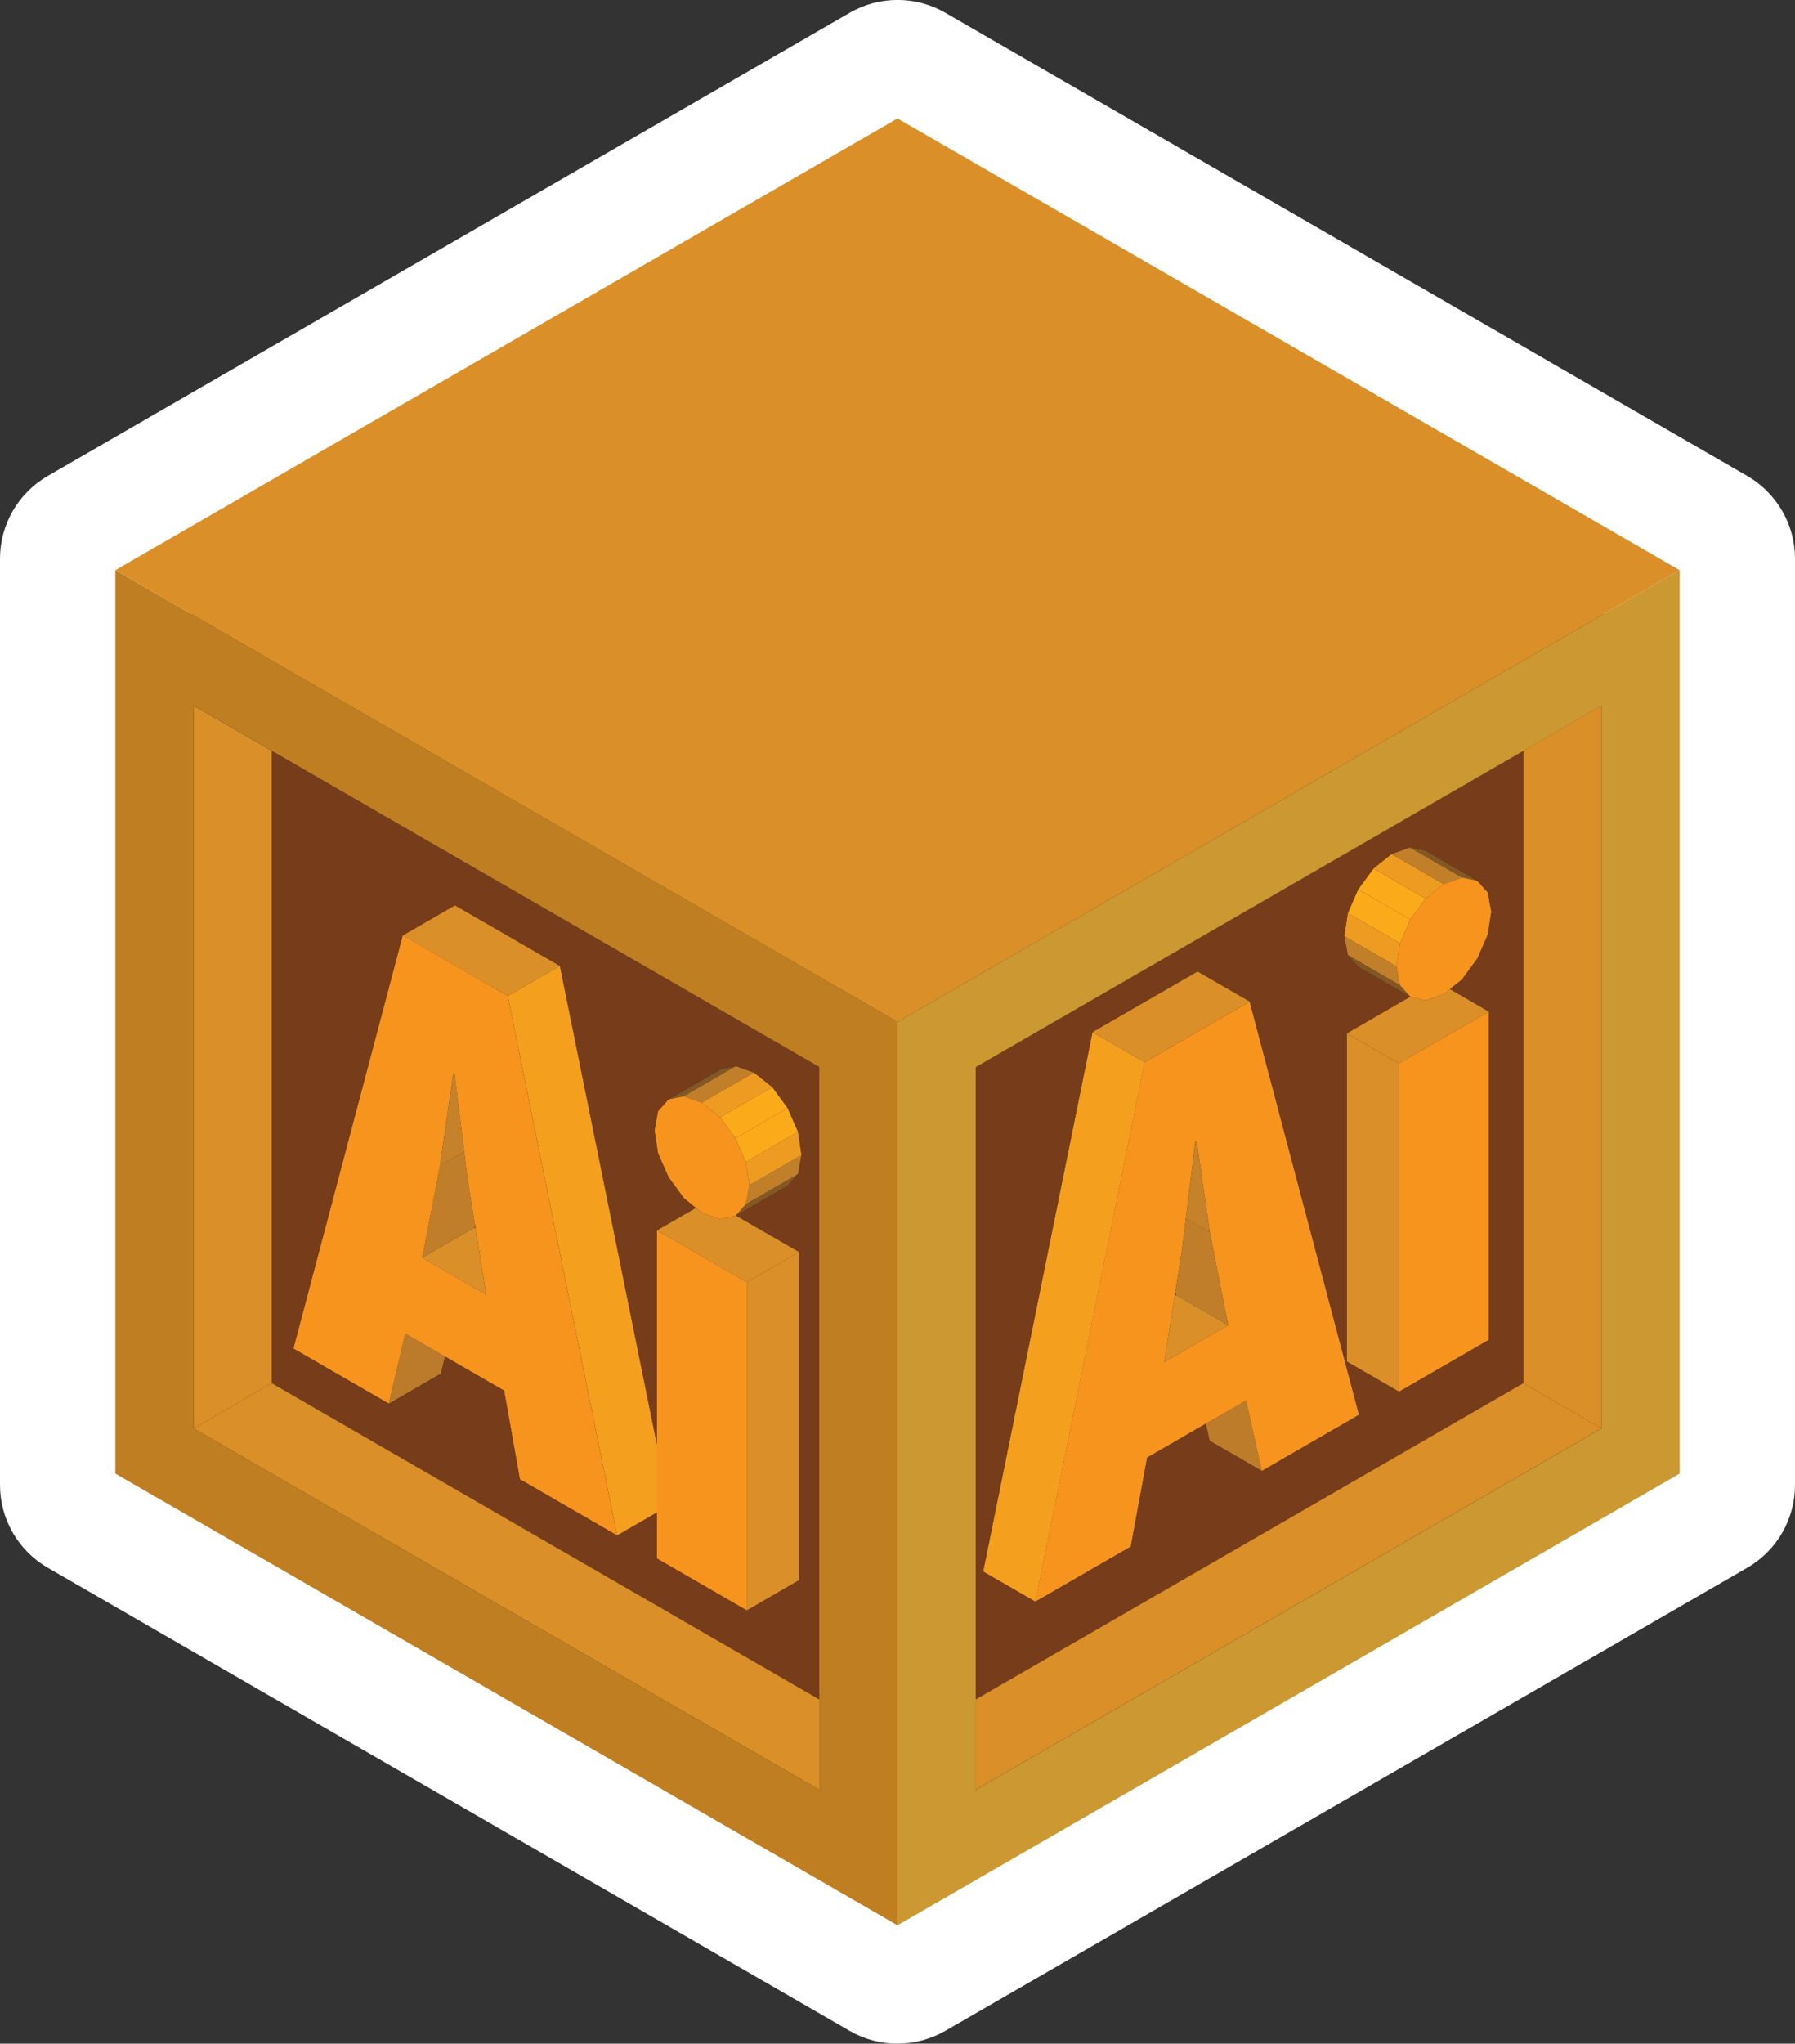 <?xml version="1.0" encoding="UTF-8"?>
<svg id="Layer_2" data-name="Layer 2" xmlns="http://www.w3.org/2000/svg" viewBox="0 0 227.68 259.15">
  <rect x="0" y="0" width="227.68" height="259.15" fill="#333333" stroke="none"/>
  <defs>
    <style>
      .cls-1 {
        fill: #fff;
      }

      .cls-2 {
        fill: #835723;
      }

      .cls-3 {
        fill: #c07e2a;
      }

      .cls-4 {
        fill: #bf7e21;
      }

      .cls-5 {
        fill: #cb9831;
      }

      .cls-6 {
        fill: #f59f1e;
      }

      .cls-7 {
        fill: #da8f28;
      }

      .cls-8 {
        fill: #835823;
      }

      .cls-9 {
        fill: #c27f2a;
      }

      .cls-10 {
        fill: #845823;
      }

      .cls-11 {
        fill: #fbaa19;
      }

      .cls-12 {
        fill: #bc7b2a;
      }

      .cls-13 {
        fill: none;
      }

      .cls-14 {
        fill: #ee9c21;
      }

      .cls-15 {
        fill: #bd7c2a;
      }

      .cls-16 {
        fill: #773c19;
      }

      .cls-17 {
        fill: #f7941d;
      }

      .cls-18 {
        fill: #c6822a;
      }

      .cls-19 {
        fill: #c17e2a;
      }
    </style>
  </defs>
  <g id="Layer_1-2" data-name="Layer 1">
    <path class="cls-1" d="m113.84,259.15c-2.09,0-4.19-.54-6.06-1.62L6.06,198.8c-3.75-2.17-6.06-6.17-6.06-10.5v-117.45c0-4.33,2.31-8.34,6.06-10.5L107.78,1.62c3.75-2.17,8.38-2.17,12.13,0l101.71,58.73c3.75,2.17,6.06,6.17,6.06,10.5v117.45c0,4.33-2.31,8.34-6.06,10.5l-101.71,58.72c-1.88,1.08-3.97,1.62-6.06,1.62ZM24.25,181.3l89.59,51.72,89.59-51.72v-103.45L113.84,26.13,24.25,77.85v103.45Z"/>
    <g>
      <polygon class="cls-6" points="124.7 199.28 138.57 130.87 145.2 134.69 131.33 203.11 124.7 199.28"/>
      <polygon class="cls-7" points="138.57 130.87 151.9 123.18 158.52 127 145.2 134.69 138.57 130.87"/>
      <polygon class="cls-15" points="153.42 182.7 152.94 180.54 158.05 177.59 160.05 186.52 153.42 182.7"/>
      <path class="cls-17" d="m172.39,179.4l-12.34,7.13-2-8.94-5.11,2.95-7.43,4.29-2.08,11.29-12.11,6.99,13.87-68.41,13.32-7.69,13.87,52.4Zm-16.61-11.36l-2.33-11.81-1.67-11.54-.16.09-1.2,9.7-.49,3.96-.85,5.39-.08.47-1.33,8.42,8.11-4.68Z"/>
      <polygon class="cls-3" points="149.15 164.22 149.08 163.83 149.93 158.44 150.42 154.48 153.45 156.23 155.78 168.04 149.15 164.22"/>
      <polygon class="cls-16" points="149.08 163.83 149.15 164.22 149 164.3 149.08 163.83"/>
      <polygon class="cls-7" points="149 164.3 149.15 164.22 155.78 168.04 147.67 172.72 149 164.3"/>
      <polygon class="cls-18" points="151.78 144.69 153.45 156.23 150.42 154.48 151.63 144.78 151.78 144.69"/>
      <polygon class="cls-11" points="170.95 115.78 172.27 112.77 178.9 116.59 177.58 119.61 170.95 115.78"/>
      <polygon class="cls-11" points="172.27 112.77 174.21 110.12 180.84 113.95 178.9 116.59 172.27 112.77"/>
      <polygon class="cls-14" points="174.21 110.12 176.5 108.29 183.13 112.11 180.84 113.95 174.21 110.12"/>
      <polygon class="cls-14" points="170.51 118.72 170.95 115.78 177.58 119.61 177.13 122.54 170.51 118.72"/>
      <polygon class="cls-9" points="176.5 108.29 178.83 107.46 185.45 111.28 183.13 112.11 176.5 108.29"/>
      <polygon class="cls-9" points="170.96 121.11 170.51 118.72 177.13 122.54 177.58 124.94 170.96 121.11"/>
      <polygon class="cls-10" points="178.83 107.46 180.78 107.86 187.4 111.69 185.45 111.28 178.83 107.46"/>
      <polygon class="cls-2" points="172.29 122.6 170.96 121.11 177.58 124.94 178.92 126.42 178.86 126.39 172.29 122.6"/>
      <polygon class="cls-7" points="170.82 172.65 170.82 131.03 177.45 134.85 177.45 176.48 170.82 172.65"/>
      <polygon class="cls-7" points="170.82 131.03 178.86 126.39 178.92 126.42 180.86 126.85 183.13 126.05 183.92 125.42 188.85 128.27 177.45 134.85 170.82 131.03"/>
      <polygon class="cls-17" points="177.13 122.54 177.58 119.61 178.9 116.59 180.84 113.95 183.13 112.11 185.45 111.28 187.4 111.69 188.72 113.17 189.16 115.6 188.72 118.51 187.4 121.53 185.45 124.2 183.92 125.42 183.13 126.05 180.86 126.85 178.92 126.42 177.58 124.94 177.13 122.54"/>
      <polygon class="cls-17" points="177.45 134.85 188.85 128.27 188.85 169.9 177.45 176.48 177.45 134.85"/>
      <polygon class="cls-12" points="56.45 172.02 55.94 174.17 49.32 178 51.4 169.1 56.45 172.02"/>
      <polygon class="cls-7" points="57.71 114.78 71.03 122.48 64.41 126.3 51.08 118.61 57.71 114.78"/>
      <polygon class="cls-6" points="71.03 122.48 83.33 183.14 83.33 191.8 78.28 194.71 64.41 126.3 71.03 122.48"/>
      <polygon class="cls-7" points="93.35 154.14 101.36 158.76 94.73 162.59 83.33 156.01 88.26 153.16 89.01 153.77 91.34 154.59 93.28 154.17 93.35 154.14"/>
      <polygon class="cls-8" points="91.41 135.6 93.35 135.19 86.72 139.02 84.78 139.42 91.41 135.6"/>
      <polygon class="cls-9" points="93.35 135.19 95.64 136 89.01 139.83 86.72 139.02 93.35 135.19"/>
      <polygon class="cls-14" points="95.64 136 97.96 137.85 91.34 141.68 89.01 139.83 95.64 136"/>
      <polygon class="cls-11" points="97.96 137.85 99.91 140.51 93.28 144.33 91.34 141.68 97.96 137.85"/>
      <polygon class="cls-10" points="101.23 148.86 99.91 150.35 93.35 154.14 93.28 154.17 94.61 152.68 101.23 148.86"/>
      <polygon class="cls-11" points="99.91 140.51 101.23 143.52 94.61 147.35 93.28 144.33 99.91 140.51"/>
      <polygon class="cls-9" points="101.67 146.46 101.23 148.86 94.61 152.68 95.05 150.28 101.67 146.46"/>
      <polygon class="cls-14" points="101.23 143.52 101.67 146.46 95.05 150.28 94.61 147.35 101.23 143.52"/>
      <polygon class="cls-7" points="101.36 158.76 101.36 200.39 94.73 204.22 94.73 162.59 101.36 158.76"/>
      <path class="cls-17" d="m78.28,194.71l-12.34-7.13-2-11.24-7.49-4.32-5.05-2.92-2.08,8.89-12.11-6.99,13.87-52.4,13.32,7.69,13.87,68.41Zm-22.46-46.89l-2.26,11.67,8.11,4.68-1.36-8.43-.07-.41-.91-5.66-.45-3.62-1.22-9.84-.16-.09-1.69,11.7Z"/>
      <polygon class="cls-17" points="83.02 143.34 83.46 140.91 84.78 139.42 86.72 139.02 89.01 139.83 91.34 141.68 93.28 144.33 94.61 147.35 95.05 150.28 94.61 152.68 93.28 154.17 91.34 154.59 89.01 153.77 88.26 153.16 86.75 151.94 84.8 149.28 83.46 146.25 83.02 143.34"/>
      <polygon class="cls-17" points="83.33 156.01 94.73 162.59 94.73 204.22 83.33 197.63 83.33 191.8 83.33 183.14 83.33 156.01"/>
      <polygon class="cls-7" points="60.18 155.66 60.31 155.74 61.66 164.17 53.55 159.49 60.18 155.66"/>
      <polygon class="cls-16" points="60.31 155.74 60.18 155.66 60.24 155.33 60.31 155.74"/>
      <polygon class="cls-19" points="60.24 155.33 60.18 155.66 53.55 159.49 55.81 147.82 58.88 146.05 59.33 149.67 60.24 155.33"/>
      <polygon class="cls-18" points="57.51 136.12 57.67 136.21 58.88 146.05 55.81 147.82 57.51 136.12"/>
      <path class="cls-16" d="m34.47,175.4v-80.19l69.45,40.1v80.19l-69.45-40.1Zm21.47-1.23l.5-2.15,7.49,4.32,2,11.24,12.34,7.13,5.05-2.92v5.84l11.4,6.58,6.63-3.83v-41.63l-8.01-4.63,6.56-3.79,1.32-1.49.44-2.4-.44-2.94-1.32-3.01-1.95-2.65-2.32-1.85-2.29-.81-1.94.41-6.63,3.83-1.32,1.49-.44,2.43.45,2.91,1.34,3.03,1.94,2.67,1.51,1.22-4.93,2.85v27.14l-12.3-60.67-13.32-7.69-6.63,3.83-13.87,52.4,12.11,6.99,6.63-3.83Z"/>
      <polygon class="cls-7" points="34.47 95.21 34.47 175.4 24.55 181.13 24.55 89.48 34.47 95.21"/>
      <polygon class="cls-7" points="34.47 175.4 103.92 215.5 103.92 226.95 24.55 181.13 34.47 175.4"/>
      <polygon class="cls-7" points="193.21 175.4 193.21 95.21 203.13 89.48 203.13 181.13 193.21 175.4"/>
      <path class="cls-16" d="m193.21,95.21v80.19l-69.45,40.1v-80.19l69.45-40.1Zm-54.64,35.66l-13.87,68.41,6.63,3.83,12.11-6.99,2.08-11.29,7.43-4.29.48,2.16,6.63,3.83,12.34-7.13-13.87-52.4-6.63-3.83-13.32,7.69Zm33.7-18.1l-1.32,3.01-.44,2.94.45,2.4,1.34,1.48,6.56,3.79-8.03,4.64v41.63l6.63,3.83,11.4-6.58v-41.63l-4.93-2.85,1.53-1.22,1.95-2.67,1.32-3.02.44-2.91-.44-2.43-1.32-1.49-6.63-3.83-1.95-.4-2.32.83-2.29,1.83-1.94,2.65Z"/>
      <polygon class="cls-7" points="123.76 215.5 193.21 175.4 203.13 181.13 123.76 226.95 123.76 215.5"/>
      <path class="cls-5" d="m213.05,186.86l-99.21,57.28v-114.56l99.21-57.28v114.56Zm-89.29,40.1l79.37-45.82v-91.65l-9.92,5.73-69.45,40.1v91.65Z"/>
      <path class="cls-4" d="m113.84,244.14L14.63,186.86v-114.56l99.21,57.28v114.56ZM24.55,89.48v91.65l79.37,45.82v-91.65l-69.45-40.1-9.92-5.73Z"/>
      <polygon class="cls-7" points="14.63 72.3 113.84 15.02 213.05 72.3 113.84 129.58 14.63 72.3"/>
      <g>
        <path class="cls-13" d="m124.7,199.28l13.87-68.41m0,0l13.32-7.69m-2.74,41.04l-.08-.39m21.87-48.04l1.32-3.01m0,0l1.94-2.65m0,0l2.29-1.83m-6,10.43l.44-2.94m-21.95,48.52l.15-.09m27.35-55.93l2.32-.83m-7.87,13.66l-.45-2.4m8.32-11.26l1.95.4m-8.48,14.74l-1.34-1.48m-.13,51.54v-41.63m0,0l8.03-4.64m-25.43,56.31l-.48-2.16m-97-6.37l.5-2.15m1.26-57.24l13.32,7.69m-10.85,33.19l.13.08m-.13-.08l.06-.33m23.09,27.81l-12.3-60.67m22.32,31.66l8.01,4.63m-9.95-23.17l1.94-.41m0,0l2.29.81m0,0l2.32,1.85m1.95,2.65l-1.95-2.65m1.95,12.49l1.32-1.49m0-5.33l-1.32-3.01m1.32,8.35l.44-2.4m0,0l-.44-2.94m.13,56.87v-41.63m-66.89,16.64v-80.19m158.74,80.19v-80.19m0,80.19l-69.45,40.1m-19.84,0l-69.45-40.1"/>
        <path class="cls-13" d="m123.76,226.95l79.37-45.82m-9.92-5.73l9.92,5.73"/>
        <path class="cls-13" d="m113.84,244.14l99.21-57.28m-198.43,0l99.21,57.28"/>
        <path class="cls-13" d="m203.13,181.13v-91.65M24.55,181.13v-91.65m0,91.65l9.92-5.73"/>
        <path class="cls-13" d="m14.63,186.86v-114.56M113.84,15.02L14.63,72.3"/>
        <path class="cls-13" d="m14.63,72.3l99.21,57.28m0,0l99.21-57.28"/>
        <line class="cls-13" x1="213.05" y1="72.3" x2="113.84" y2="15.02"/>
        <path class="cls-13" d="m24.55,181.13l79.37,45.82m9.92,17.18v-114.56"/>
        <path class="cls-13" d="m213.05,186.86v-114.56m-134.78,122.42l-12.34-7.13m0,0l-2-11.24"/>
        <line class="cls-13" x1="51.4" y1="169.1" x2="49.32" y2="178"/>
        <path class="cls-13" d="m49.32,178l-12.11-6.99m0,0l13.87-52.4"/>
        <path class="cls-13" d="m51.08,118.61l13.32,7.69m0,0l13.87,68.41"/>
        <line class="cls-13" x1="57.67" y1="136.21" x2="57.51" y2="136.12"/>
        <path class="cls-13" d="m57.51,136.12l-1.69,11.7m0,0l-2.26,11.67m0,0l8.11,4.68"/>
        <path class="cls-13" d="m83.33,191.8l-5.05,2.92m-22.33-20.54l-6.63,3.83m8.39-63.21l-6.63,3.83"/>
        <path class="cls-13" d="m71.03,122.48l-6.63,3.83m-4.23,29.36l-6.63,3.83"/>
        <path class="cls-13" d="m83.02,143.34l.44-2.43m0,0l1.32-1.49"/>
        <path class="cls-13" d="m84.78,139.42l1.94-.41m0,0l2.29.81m0,0l2.32,1.85m0,0l1.95,2.65m0,0l1.32,3.01m0,0l.44,2.94m0,0l-.44,2.4m0,0l-1.32,1.49"/>
        <path class="cls-13" d="m93.28,154.17l-1.95.42m0,0l-2.32-.83m-2.27-1.82l-1.94-2.67m0,0l-1.34-3.03m0,0l-.45-2.91m8.39-7.74l-6.63,3.83"/>
        <path class="cls-13" d="m83.33,156.01l11.4,6.58m0,0v41.63"/>
        <line class="cls-13" x1="94.73" y1="204.22" x2="83.33" y2="197.63"/>
        <line class="cls-13" x1="101.36" y1="158.76" x2="94.73" y2="162.59"/>
        <path class="cls-13" d="m88.26,153.16l-4.93,2.85m18.03,44.39l-6.63,3.83m77.66-24.82l-12.34,7.13"/>
        <line class="cls-13" x1="160.05" y1="186.52" x2="158.05" y2="177.59"/>
        <path class="cls-13" d="m145.51,184.83l-2.08,11.29m0,0l-12.11,6.99"/>
        <path class="cls-13" d="m131.33,203.11l13.87-68.41m0,0l13.32-7.69"/>
        <line class="cls-13" x1="158.52" y1="127" x2="172.39" y2="179.4"/>
        <path class="cls-13" d="m155.78,168.04l-2.33-11.81m0,0l-1.67-11.54"/>
        <line class="cls-13" x1="151.78" y1="144.69" x2="151.63" y2="144.78"/>
        <line class="cls-13" x1="147.67" y1="172.72" x2="155.78" y2="168.04"/>
        <path class="cls-13" d="m153.42,182.7l6.63,3.83m-35.35,12.76l6.63,3.83"/>
        <line class="cls-13" x1="138.57" y1="130.87" x2="145.2" y2="134.69"/>
        <line class="cls-13" x1="151.9" y1="123.18" x2="158.52" y2="127"/>
        <path class="cls-13" d="m149.15,164.22l6.63,3.83m21.36-45.5l.44-2.94m0,0l1.32-3.01m0,0l1.94-2.65m0,0l2.29-1.83m0,0l2.32-.83m0,0l1.95.4"/>
        <path class="cls-13" d="m187.4,111.69l1.32,1.49m0,0l.44,2.43m0,0l-.44,2.91m0,0l-1.32,3.02m0,0l-1.95,2.67m-2.32,1.86l-2.27.79m0,0l-1.94-.42"/>
        <path class="cls-13" d="m178.92,126.42l-1.34-1.48m0,0l-.45-2.4"/>
        <line class="cls-13" x1="180.78" y1="107.86" x2="187.4" y2="111.69"/>
        <line class="cls-13" x1="177.45" y1="134.85" x2="188.85" y2="128.27"/>
        <path class="cls-13" d="m188.85,128.27v41.63m0,0l-11.4,6.58"/>
        <line class="cls-13" x1="183.92" y1="125.42" x2="188.85" y2="128.27"/>
        <line class="cls-13" x1="170.82" y1="131.03" x2="177.45" y2="134.85"/>
        <path class="cls-13" d="m170.82,172.65l6.63,3.83m-73.53-41.17l-69.45-40.1m0,0l-9.92-5.73m79.37,137.47v-11.46m0,0v-80.19m19.84,0l69.45-40.1m0,0l9.92-5.73m-79.37,137.47v-11.46m0,0v-80.19m-59.83,41.04l-7.49-4.32m0,0l-5.05-2.92m10.27-4.93l-1.36-8.43m-.98-6.07l-.45-3.62m0,0l-1.22-9.84m31.35,17.56l-.75-.61m0,0l-1.51-1.22m13.16-1.59l-6.56,3.79m0,0l-.06.04m-9.95,28.97v-27.14m74.72,21.58l-5.11,2.95m0,0l-7.43,4.29m6.11-40.04l-1.2,9.7m0,0l-.49,3.96m-.93,5.86l-1.33,8.42m37.78-48.53l-1.53,1.22m0,0l-.79.63m-10.84-3.45l6.56,3.79m0,0l.06.04m-118.61,29.32l-.07-.41m0,0l-.91-5.66m24,47.96v-5.84m0,0v-8.65m66.6-24.7l-.85,5.39m0,0l-.08.47"/>
      </g>
    </g>
  </g>
</svg>
